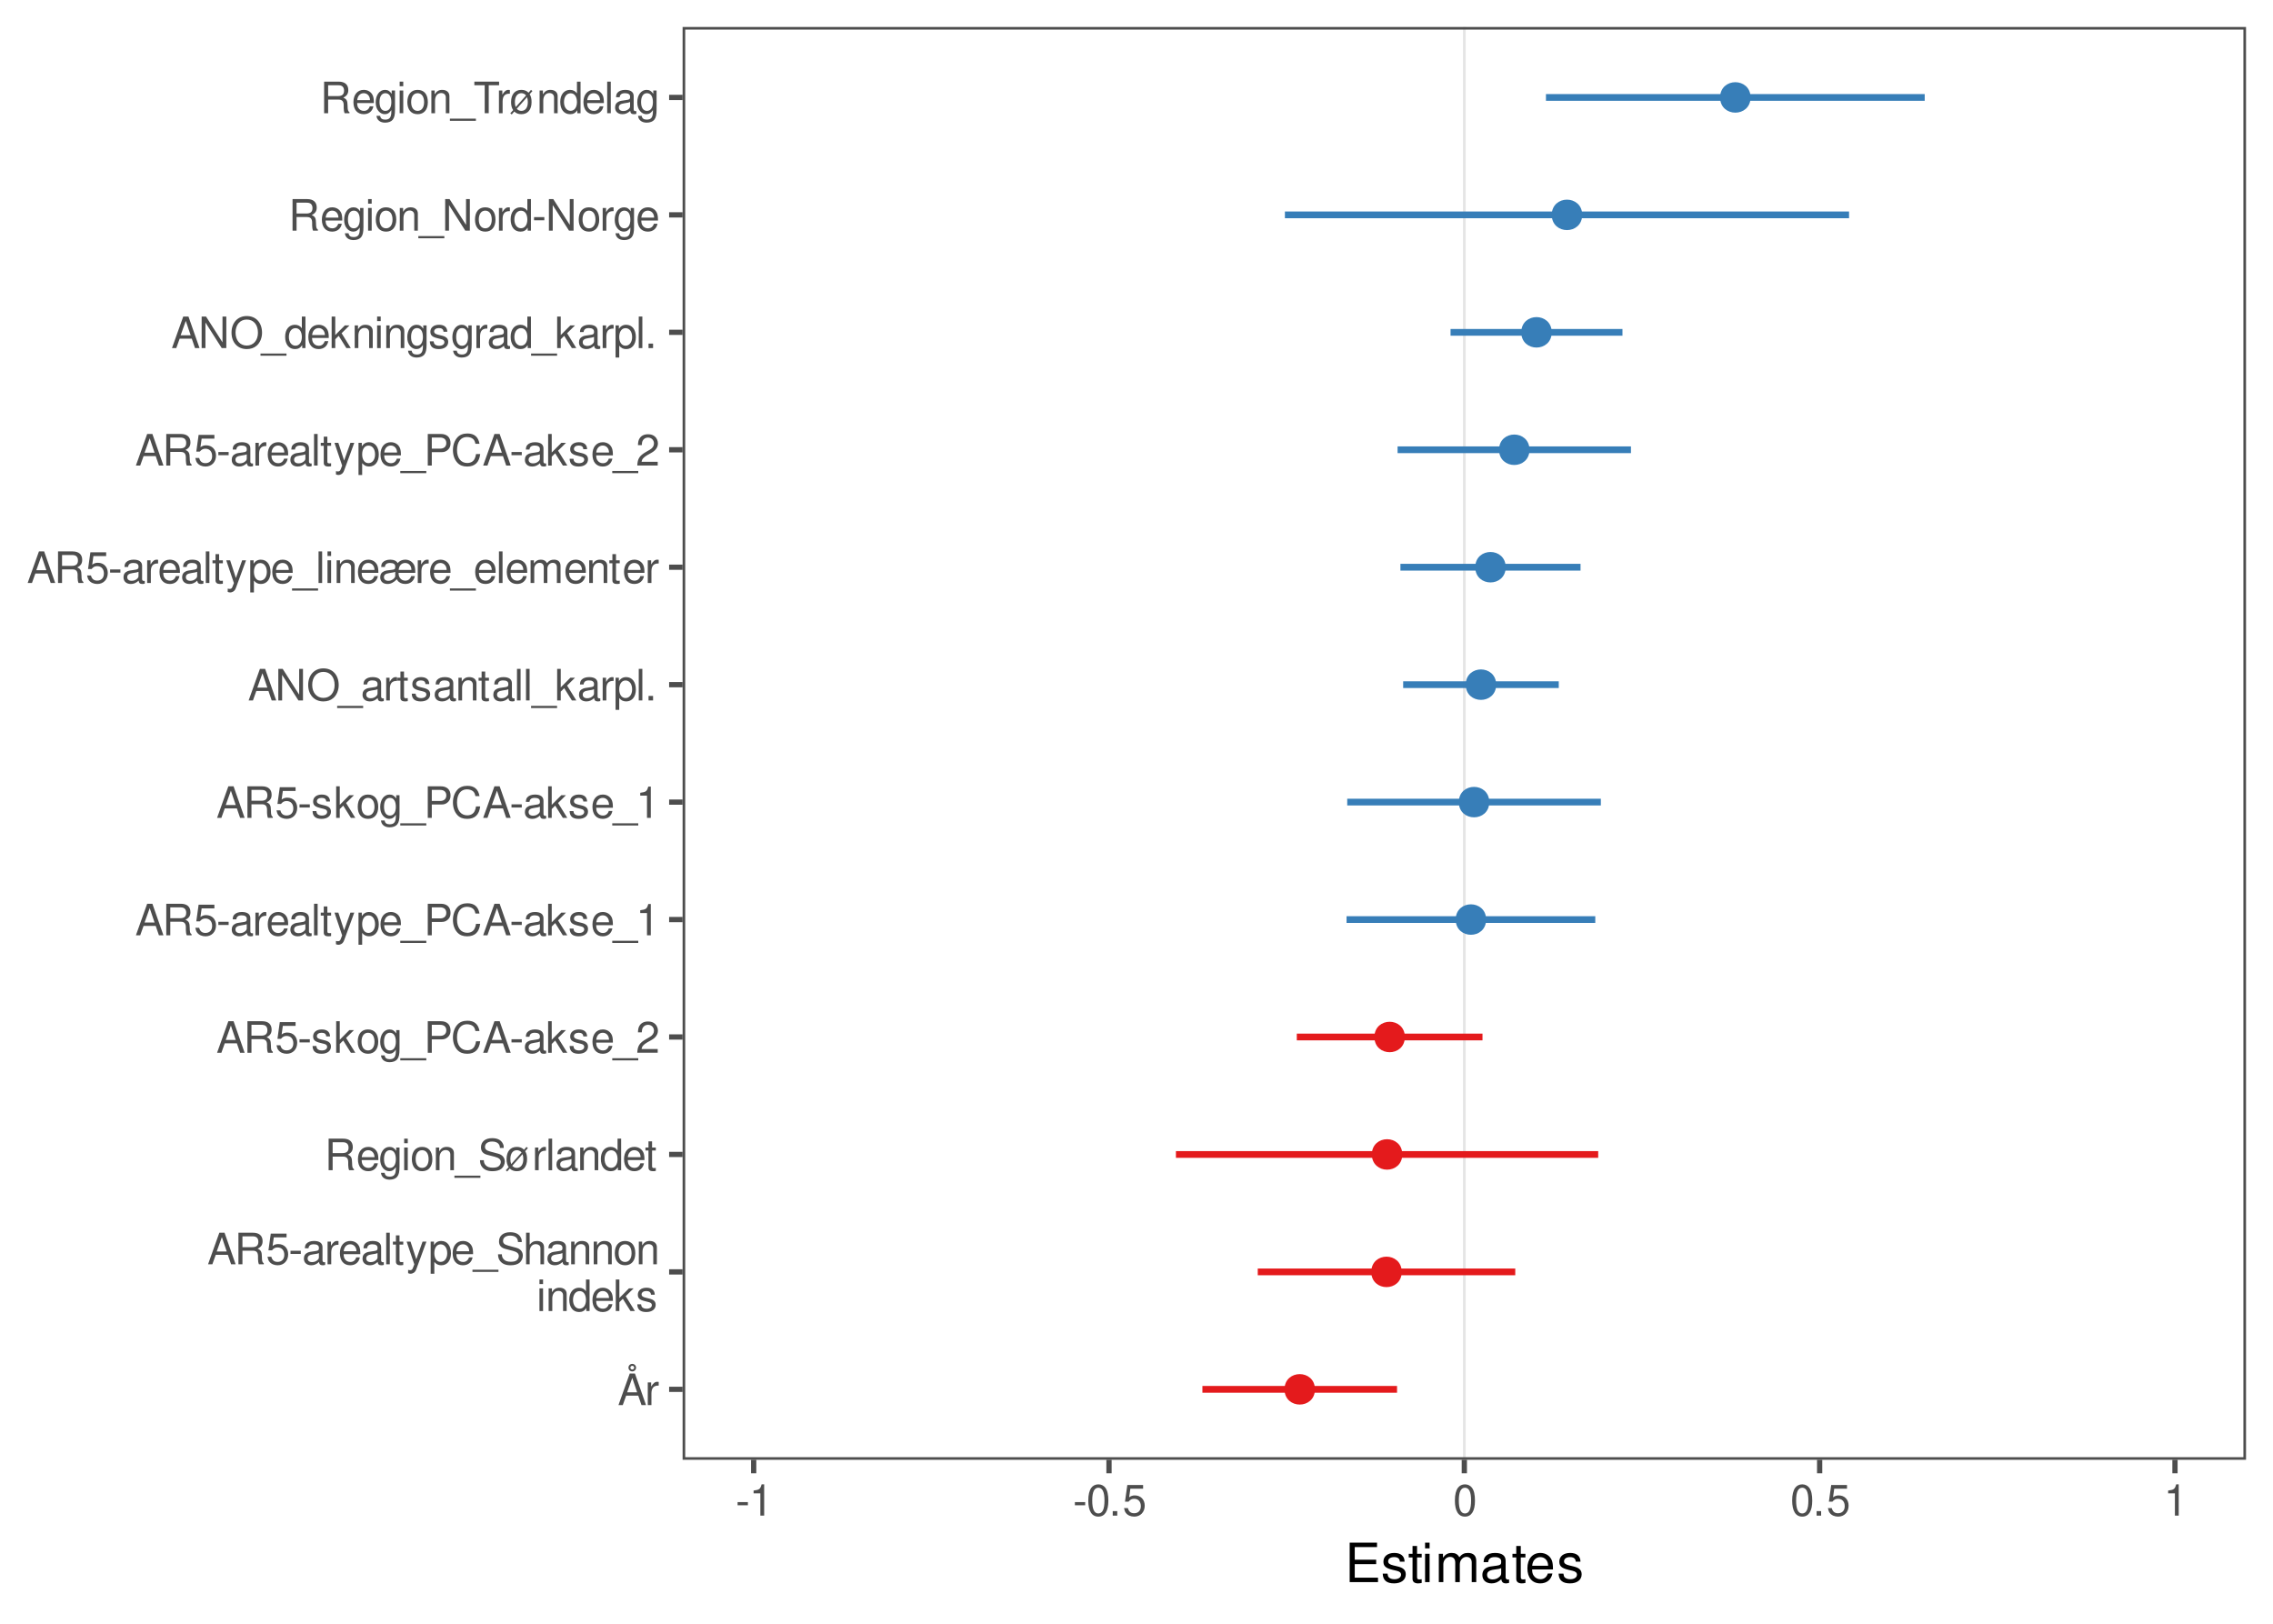 <?xml version="1.0" encoding="UTF-8"?>
<svg xmlns="http://www.w3.org/2000/svg" xmlns:xlink="http://www.w3.org/1999/xlink" width="504pt" height="360pt" viewBox="0 0 504 360" version="1.1">
<defs>
<g>
<symbol overflow="visible" id="glyph0-0">
<path style="stroke:none;" d=""/>
</symbol>
<symbol overflow="visible" id="glyph0-1">
<path style="stroke:none;" d="M 4.547 -2.094 L 5.266 0 L 6.266 0 L 3.812 -7 L 2.656 -7 L 0.156 0 L 1.109 0 L 1.859 -2.094 Z M 4.297 -2.844 L 2.078 -2.844 L 3.219 -6.031 Z M 3.219 -9.141 C 2.75 -9.141 2.375 -8.766 2.375 -8.312 C 2.375 -7.844 2.75 -7.469 3.219 -7.469 C 3.672 -7.469 4.062 -7.844 4.062 -8.297 C 4.062 -8.766 3.688 -9.141 3.219 -9.141 Z M 3.219 -8.719 C 3.453 -8.719 3.641 -8.531 3.641 -8.297 C 3.641 -8.078 3.438 -7.891 3.219 -7.891 C 2.984 -7.891 2.797 -8.078 2.797 -8.297 C 2.797 -8.531 2.984 -8.719 3.219 -8.719 Z M 3.219 -8.719 "/>
</symbol>
<symbol overflow="visible" id="glyph0-2">
<path style="stroke:none;" d="M 0.656 -5.031 L 0.656 0 L 1.469 0 L 1.469 -2.609 C 1.484 -3.812 1.969 -4.359 3.078 -4.328 L 3.078 -5.141 C 2.938 -5.156 2.875 -5.172 2.766 -5.172 C 2.25 -5.172 1.859 -4.859 1.406 -4.109 L 1.406 -5.031 Z M 0.656 -5.031 "/>
</symbol>
<symbol overflow="visible" id="glyph0-3">
<path style="stroke:none;" d="M 4.547 -2.094 L 5.266 0 L 6.266 0 L 3.812 -7 L 2.656 -7 L 0.156 0 L 1.109 0 L 1.859 -2.094 Z M 4.297 -2.844 L 2.078 -2.844 L 3.219 -6.031 Z M 4.297 -2.844 "/>
</symbol>
<symbol overflow="visible" id="glyph0-4">
<path style="stroke:none;" d="M 1.781 -3.016 L 4.094 -3.016 C 4.891 -3.016 5.234 -2.625 5.234 -1.766 L 5.234 -1.141 C 5.234 -0.703 5.312 -0.281 5.438 0 L 6.516 0 L 6.516 -0.219 C 6.172 -0.453 6.109 -0.703 6.094 -1.625 C 6.078 -2.781 5.906 -3.125 5.141 -3.453 C 5.922 -3.844 6.25 -4.312 6.25 -5.125 C 6.25 -6.328 5.5 -7 4.109 -7 L 0.891 -7 L 0.891 0 L 1.781 0 Z M 1.781 -3.797 L 1.781 -6.203 L 3.938 -6.203 C 4.438 -6.203 4.734 -6.125 4.953 -5.938 C 5.188 -5.734 5.312 -5.422 5.312 -5.016 C 5.312 -4.172 4.891 -3.797 3.938 -3.797 Z M 1.781 -3.797 "/>
</symbol>
<symbol overflow="visible" id="glyph0-5">
<path style="stroke:none;" d="M 4.562 -6.797 L 1.062 -6.797 L 0.547 -3.094 L 1.328 -3.094 C 1.719 -3.562 2.047 -3.734 2.578 -3.734 C 3.484 -3.734 4.062 -3.109 4.062 -2.094 C 4.062 -1.125 3.484 -0.531 2.578 -0.531 C 1.828 -0.531 1.375 -0.906 1.188 -1.672 L 0.328 -1.672 C 0.453 -1.109 0.547 -0.844 0.75 -0.594 C 1.125 -0.078 1.828 0.219 2.594 0.219 C 3.969 0.219 4.922 -0.781 4.922 -2.219 C 4.922 -3.562 4.031 -4.484 2.719 -4.484 C 2.25 -4.484 1.859 -4.359 1.469 -4.062 L 1.734 -5.969 L 4.562 -5.969 Z M 4.562 -6.797 "/>
</symbol>
<symbol overflow="visible" id="glyph0-6">
<path style="stroke:none;" d="M 2.719 -3 L 0.438 -3 L 0.438 -2.297 L 2.719 -2.297 Z M 2.719 -3 "/>
</symbol>
<symbol overflow="visible" id="glyph0-7">
<path style="stroke:none;" d="M 5.125 -0.469 C 5.047 -0.453 5.016 -0.453 4.953 -0.453 C 4.688 -0.453 4.531 -0.594 4.531 -0.844 L 4.531 -3.797 C 4.531 -4.688 3.875 -5.172 2.641 -5.172 C 1.906 -5.172 1.312 -4.953 0.969 -4.578 C 0.734 -4.328 0.641 -4.031 0.625 -3.547 L 1.422 -3.547 C 1.5 -4.156 1.859 -4.438 2.609 -4.438 C 3.344 -4.438 3.734 -4.156 3.734 -3.688 L 3.734 -3.469 C 3.719 -3.125 3.547 -3 2.891 -2.922 C 1.766 -2.766 1.594 -2.734 1.281 -2.609 C 0.703 -2.359 0.406 -1.922 0.406 -1.266 C 0.406 -0.359 1.031 0.219 2.047 0.219 C 2.688 0.219 3.188 0 3.766 -0.516 C 3.812 0 4.062 0.219 4.578 0.219 C 4.766 0.219 4.859 0.203 5.125 0.141 Z M 3.734 -1.578 C 3.734 -1.312 3.656 -1.156 3.422 -0.938 C 3.094 -0.641 2.703 -0.484 2.219 -0.484 C 1.609 -0.484 1.234 -0.781 1.234 -1.281 C 1.234 -1.812 1.578 -2.078 2.453 -2.203 C 3.297 -2.328 3.469 -2.359 3.734 -2.484 Z M 3.734 -1.578 "/>
</symbol>
<symbol overflow="visible" id="glyph0-8">
<path style="stroke:none;" d="M 4.922 -2.25 C 4.922 -3.016 4.859 -3.469 4.719 -3.844 C 4.391 -4.672 3.625 -5.172 2.688 -5.172 C 1.281 -5.172 0.391 -4.109 0.391 -2.453 C 0.391 -0.781 1.25 0.219 2.672 0.219 C 3.812 0.219 4.609 -0.438 4.812 -1.531 L 4.016 -1.531 C 3.797 -0.859 3.344 -0.516 2.703 -0.516 C 2.188 -0.516 1.75 -0.75 1.484 -1.172 C 1.297 -1.453 1.234 -1.75 1.219 -2.25 Z M 1.234 -2.891 C 1.312 -3.828 1.875 -4.438 2.672 -4.438 C 3.484 -4.438 4.062 -3.797 4.062 -2.891 Z M 1.234 -2.891 "/>
</symbol>
<symbol overflow="visible" id="glyph0-9">
<path style="stroke:none;" d="M 1.453 -7 L 0.656 -7 L 0.656 0 L 1.453 0 Z M 1.453 -7 "/>
</symbol>
<symbol overflow="visible" id="glyph0-10">
<path style="stroke:none;" d="M 2.438 -5.031 L 1.609 -5.031 L 1.609 -6.406 L 0.812 -6.406 L 0.812 -5.031 L 0.141 -5.031 L 0.141 -4.375 L 0.812 -4.375 L 0.812 -0.578 C 0.812 -0.062 1.156 0.219 1.781 0.219 C 2 0.219 2.172 0.203 2.438 0.156 L 2.438 -0.516 C 2.328 -0.484 2.219 -0.484 2.047 -0.484 C 1.703 -0.484 1.609 -0.578 1.609 -0.938 L 1.609 -4.375 L 2.438 -4.375 Z M 2.438 -5.031 "/>
</symbol>
<symbol overflow="visible" id="glyph0-11">
<path style="stroke:none;" d="M 3.719 -5.031 L 2.328 -1.109 L 1.047 -5.031 L 0.188 -5.031 L 1.891 0.016 L 1.578 0.812 C 1.453 1.172 1.281 1.312 0.938 1.312 C 0.812 1.312 0.688 1.281 0.516 1.25 L 0.516 1.969 C 0.688 2.047 0.844 2.094 1.062 2.094 C 1.312 2.094 1.594 2 1.797 1.859 C 2.047 1.672 2.203 1.453 2.344 1.062 L 4.578 -5.031 Z M 3.719 -5.031 "/>
</symbol>
<symbol overflow="visible" id="glyph0-12">
<path style="stroke:none;" d="M 0.516 2.094 L 1.328 2.094 L 1.328 -0.531 C 1.75 -0.016 2.219 0.219 2.875 0.219 C 4.172 0.219 5.016 -0.828 5.016 -2.422 C 5.016 -4.109 4.188 -5.172 2.859 -5.172 C 2.172 -5.172 1.625 -4.859 1.25 -4.266 L 1.25 -5.031 L 0.516 -5.031 Z M 2.719 -4.422 C 3.609 -4.422 4.188 -3.641 4.188 -2.453 C 4.188 -1.312 3.594 -0.531 2.719 -0.531 C 1.875 -0.531 1.328 -1.297 1.328 -2.469 C 1.328 -3.656 1.875 -4.422 2.719 -4.422 Z M 2.719 -4.422 "/>
</symbol>
<symbol overflow="visible" id="glyph0-13">
<path style="stroke:none;" d="M 5.547 1.203 L -0.219 1.203 L -0.219 1.688 L 5.547 1.688 Z M 5.547 1.203 "/>
</symbol>
<symbol overflow="visible" id="glyph0-14">
<path style="stroke:none;" d="M 5.719 -4.938 C 5.719 -5.422 5.688 -5.562 5.531 -5.875 C 5.156 -6.688 4.344 -7.109 3.156 -7.109 C 1.625 -7.109 0.672 -6.328 0.672 -5.062 C 0.672 -4.203 1.125 -3.672 2.047 -3.422 L 3.781 -2.969 C 4.672 -2.734 5.062 -2.375 5.062 -1.828 C 5.062 -1.453 4.859 -1.078 4.562 -0.859 C 4.281 -0.656 3.844 -0.562 3.281 -0.562 C 2.516 -0.562 2 -0.75 1.672 -1.156 C 1.406 -1.453 1.297 -1.797 1.312 -2.219 L 0.453 -2.219 C 0.469 -1.578 0.594 -1.156 0.875 -0.781 C 1.359 -0.109 2.156 0.219 3.219 0.219 C 4.062 0.219 4.734 0.031 5.188 -0.312 C 5.656 -0.688 5.953 -1.312 5.953 -1.922 C 5.953 -2.781 5.422 -3.422 4.469 -3.672 L 2.719 -4.141 C 1.875 -4.375 1.562 -4.641 1.562 -5.188 C 1.562 -5.891 2.188 -6.359 3.125 -6.359 C 4.234 -6.359 4.859 -5.859 4.875 -4.938 Z M 5.719 -4.938 "/>
</symbol>
<symbol overflow="visible" id="glyph0-15">
<path style="stroke:none;" d="M 0.672 -7 L 0.672 0 L 1.469 0 L 1.469 -2.766 C 1.469 -3.797 2 -4.469 2.828 -4.469 C 3.094 -4.469 3.344 -4.391 3.547 -4.25 C 3.766 -4.078 3.859 -3.844 3.859 -3.484 L 3.859 0 L 4.656 0 L 4.656 -3.797 C 4.656 -4.641 4.062 -5.172 3.078 -5.172 C 2.375 -5.172 1.938 -4.953 1.469 -4.344 L 1.469 -7 Z M 0.672 -7 "/>
</symbol>
<symbol overflow="visible" id="glyph0-16">
<path style="stroke:none;" d="M 0.672 -5.031 L 0.672 0 L 1.484 0 L 1.484 -2.766 C 1.484 -3.797 2.016 -4.469 2.844 -4.469 C 3.469 -4.469 3.875 -4.094 3.875 -3.484 L 3.875 0 L 4.672 0 L 4.672 -3.797 C 4.672 -4.641 4.047 -5.172 3.078 -5.172 C 2.328 -5.172 1.859 -4.891 1.406 -4.188 L 1.406 -5.031 Z M 0.672 -5.031 "/>
</symbol>
<symbol overflow="visible" id="glyph0-17">
<path style="stroke:none;" d="M 2.609 -5.172 C 1.188 -5.172 0.344 -4.156 0.344 -2.469 C 0.344 -0.781 1.188 0.219 2.625 0.219 C 4.031 0.219 4.891 -0.781 4.891 -2.438 C 4.891 -4.188 4.062 -5.172 2.609 -5.172 Z M 2.625 -4.438 C 3.516 -4.438 4.062 -3.688 4.062 -2.453 C 4.062 -1.25 3.5 -0.516 2.625 -0.516 C 1.734 -0.516 1.188 -1.25 1.188 -2.469 C 1.188 -3.688 1.734 -4.438 2.625 -4.438 Z M 2.625 -4.438 "/>
</symbol>
<symbol overflow="visible" id="glyph0-18">
<path style="stroke:none;" d="M 1.438 -5.031 L 0.641 -5.031 L 0.641 0 L 1.438 0 Z M 1.438 -7 L 0.641 -7 L 0.641 -5.984 L 1.438 -5.984 Z M 1.438 -7 "/>
</symbol>
<symbol overflow="visible" id="glyph0-19">
<path style="stroke:none;" d="M 4.75 -7 L 3.953 -7 L 3.953 -4.391 C 3.609 -4.906 3.078 -5.172 2.406 -5.172 C 1.109 -5.172 0.25 -4.125 0.25 -2.516 C 0.25 -0.828 1.078 0.219 2.438 0.219 C 3.125 0.219 3.609 -0.031 4.031 -0.656 L 4.031 0 L 4.75 0 Z M 2.547 -4.422 C 3.406 -4.422 3.953 -3.672 3.953 -2.453 C 3.953 -1.297 3.391 -0.531 2.547 -0.531 C 1.672 -0.531 1.078 -1.312 1.078 -2.469 C 1.078 -3.641 1.672 -4.422 2.547 -4.422 Z M 2.547 -4.422 "/>
</symbol>
<symbol overflow="visible" id="glyph0-20">
<path style="stroke:none;" d="M 1.359 -7 L 0.562 -7 L 0.562 0 L 1.359 0 L 1.359 -1.953 L 2.125 -2.719 L 3.828 0 L 4.812 0 L 2.766 -3.297 L 4.516 -5.031 L 3.484 -5.031 L 1.359 -2.891 Z M 1.359 -7 "/>
</symbol>
<symbol overflow="visible" id="glyph0-21">
<path style="stroke:none;" d="M 4.203 -3.625 C 4.188 -4.609 3.547 -5.172 2.375 -5.172 C 1.203 -5.172 0.453 -4.562 0.453 -3.641 C 0.453 -2.844 0.859 -2.469 2.047 -2.188 L 2.797 -2 C 3.344 -1.875 3.562 -1.672 3.562 -1.312 C 3.562 -0.828 3.094 -0.516 2.391 -0.516 C 1.969 -0.516 1.609 -0.641 1.406 -0.859 C 1.281 -1 1.219 -1.141 1.172 -1.5 L 0.328 -1.5 C 0.359 -0.328 1.016 0.219 2.328 0.219 C 3.594 0.219 4.406 -0.406 4.406 -1.375 C 4.406 -2.125 3.984 -2.531 2.984 -2.766 L 2.219 -2.953 C 1.562 -3.109 1.281 -3.312 1.281 -3.672 C 1.281 -4.141 1.703 -4.438 2.344 -4.438 C 3 -4.438 3.344 -4.156 3.359 -3.625 Z M 4.203 -3.625 "/>
</symbol>
<symbol overflow="visible" id="glyph0-22">
<path style="stroke:none;" d="M 3.875 -5.031 L 3.875 -4.297 C 3.469 -4.906 3.031 -5.172 2.391 -5.172 C 1.188 -5.172 0.328 -4.031 0.328 -2.422 C 0.328 -1.578 0.531 -0.969 0.969 -0.453 C 1.344 -0.016 1.828 0.219 2.344 0.219 C 2.938 0.219 3.375 -0.047 3.797 -0.688 L 3.797 -0.422 C 3.797 0.922 3.422 1.422 2.422 1.422 C 1.75 1.422 1.391 1.156 1.312 0.578 L 0.5 0.578 C 0.578 1.5 1.312 2.094 2.406 2.094 C 3.141 2.094 3.766 1.859 4.094 1.453 C 4.469 0.984 4.609 0.359 4.609 -0.828 L 4.609 -5.031 Z M 2.469 -4.438 C 3.312 -4.438 3.797 -3.719 3.797 -2.453 C 3.797 -1.234 3.312 -0.516 2.469 -0.516 C 1.656 -0.516 1.172 -1.234 1.172 -2.469 C 1.172 -3.703 1.656 -4.438 2.469 -4.438 Z M 2.469 -4.438 "/>
</symbol>
<symbol overflow="visible" id="glyph0-23">
<path style="stroke:none;" d="M 5.078 -4.906 L 4.766 -5.172 L 4.219 -4.547 C 3.781 -4.984 3.281 -5.172 2.625 -5.172 C 1.188 -5.172 0.344 -4.172 0.344 -2.469 C 0.344 -1.734 0.484 -1.156 0.812 -0.688 L 0.172 0.016 L 0.484 0.281 L 1.062 -0.375 C 1.453 0.016 1.969 0.219 2.625 0.219 C 4.047 0.219 4.891 -0.781 4.891 -2.469 C 4.891 -3.203 4.766 -3.734 4.469 -4.219 Z M 3.891 -3.562 C 4 -3.25 4.062 -2.891 4.062 -2.469 C 4.062 -1.25 3.516 -0.516 2.625 -0.516 C 2.219 -0.516 1.875 -0.672 1.609 -0.984 Z M 1.375 -1.359 C 1.25 -1.672 1.188 -2.031 1.188 -2.469 C 1.188 -3.688 1.734 -4.438 2.625 -4.438 C 3.047 -4.438 3.422 -4.25 3.672 -3.938 Z M 1.375 -1.359 "/>
</symbol>
<symbol overflow="visible" id="glyph0-24">
<path style="stroke:none;" d="M 1.766 -2.969 L 3.969 -2.969 C 4.516 -2.969 4.938 -3.125 5.312 -3.469 C 5.734 -3.844 5.922 -4.297 5.922 -4.938 C 5.922 -6.25 5.141 -7 3.766 -7 L 0.875 -7 L 0.875 0 L 1.766 0 Z M 1.766 -3.75 L 1.766 -6.203 L 3.625 -6.203 C 4.484 -6.203 4.984 -5.75 4.984 -4.984 C 4.984 -4.219 4.484 -3.75 3.625 -3.75 Z M 1.766 -3.75 "/>
</symbol>
<symbol overflow="visible" id="glyph0-25">
<path style="stroke:none;" d="M 6.344 -4.828 C 6.078 -6.359 5.188 -7.109 3.656 -7.109 C 2.719 -7.109 1.953 -6.812 1.438 -6.234 C 0.812 -5.547 0.453 -4.547 0.453 -3.422 C 0.453 -2.266 0.812 -1.281 1.469 -0.594 C 2.016 -0.031 2.703 0.219 3.609 0.219 C 5.328 0.219 6.281 -0.703 6.5 -2.547 L 5.578 -2.547 C 5.5 -2.078 5.406 -1.75 5.25 -1.469 C 4.969 -0.891 4.375 -0.562 3.625 -0.562 C 2.234 -0.562 1.359 -1.672 1.359 -3.422 C 1.359 -5.219 2.188 -6.328 3.547 -6.328 C 4.109 -6.328 4.641 -6.156 4.938 -5.875 C 5.188 -5.641 5.328 -5.359 5.438 -4.828 Z M 6.344 -4.828 "/>
</symbol>
<symbol overflow="visible" id="glyph0-26">
<path style="stroke:none;" d="M 4.859 -0.828 L 1.281 -0.828 C 1.359 -1.406 1.672 -1.781 2.5 -2.281 L 3.469 -2.828 C 4.406 -3.344 4.906 -4.062 4.906 -4.906 C 4.906 -5.484 4.672 -6.031 4.266 -6.406 C 3.859 -6.766 3.375 -6.938 2.719 -6.938 C 1.859 -6.938 1.219 -6.625 0.844 -6.031 C 0.609 -5.672 0.5 -5.234 0.484 -4.531 L 1.328 -4.531 C 1.359 -5.016 1.406 -5.281 1.531 -5.516 C 1.75 -5.938 2.188 -6.203 2.703 -6.203 C 3.469 -6.203 4.031 -5.641 4.031 -4.891 C 4.031 -4.344 3.719 -3.859 3.125 -3.516 L 2.234 -3 C 0.812 -2.172 0.406 -1.531 0.328 -0.016 L 4.859 -0.016 Z M 4.859 -0.828 "/>
</symbol>
<symbol overflow="visible" id="glyph0-27">
<path style="stroke:none;" d="M 2.484 -4.938 L 2.484 0 L 3.328 0 L 3.328 -6.938 L 2.766 -6.938 C 2.469 -5.875 2.281 -5.734 0.984 -5.562 L 0.984 -4.938 Z M 2.484 -4.938 "/>
</symbol>
<symbol overflow="visible" id="glyph0-28">
<path style="stroke:none;" d="M 6.203 -7 L 5.359 -7 L 5.359 -1.281 L 1.703 -7 L 0.734 -7 L 0.734 0 L 1.578 0 L 1.578 -5.672 L 5.188 0 L 6.203 0 Z M 6.203 -7 "/>
</symbol>
<symbol overflow="visible" id="glyph0-29">
<path style="stroke:none;" d="M 3.734 -7.109 C 1.734 -7.109 0.359 -5.625 0.359 -3.438 C 0.359 -1.25 1.719 0.219 3.734 0.219 C 4.594 0.219 5.344 -0.031 5.906 -0.516 C 6.672 -1.156 7.125 -2.25 7.125 -3.391 C 7.125 -5.641 5.781 -7.109 3.734 -7.109 Z M 3.734 -6.328 C 5.25 -6.328 6.219 -5.188 6.219 -3.406 C 6.219 -1.719 5.219 -0.562 3.734 -0.562 C 2.25 -0.562 1.25 -1.719 1.25 -3.438 C 1.25 -5.172 2.25 -6.328 3.734 -6.328 Z M 3.734 -6.328 "/>
</symbol>
<symbol overflow="visible" id="glyph0-30">
<path style="stroke:none;" d="M 1.828 -1 L 0.828 -1 L 0.828 0 L 1.828 0 Z M 1.828 -1 "/>
</symbol>
<symbol overflow="visible" id="glyph0-31">
<path style="stroke:none;" d="M 7.203 -1.531 C 6.969 -0.859 6.531 -0.516 5.875 -0.516 C 5.375 -0.516 4.938 -0.75 4.672 -1.172 C 4.484 -1.453 4.406 -1.75 4.406 -2.25 L 8.109 -2.25 C 8.109 -3.016 8.047 -3.469 7.906 -3.844 C 7.578 -4.656 6.812 -5.172 5.875 -5.172 C 5.188 -5.172 4.562 -4.891 4.219 -4.391 C 3.922 -4.906 3.359 -5.172 2.547 -5.172 C 1.828 -5.172 1.234 -4.953 0.891 -4.578 C 0.656 -4.328 0.562 -4.031 0.547 -3.547 L 1.359 -3.547 C 1.422 -4.156 1.781 -4.438 2.516 -4.438 C 3.266 -4.438 3.656 -4.172 3.656 -3.688 L 3.656 -3.469 C 3.641 -3.078 3.484 -2.969 2.828 -2.906 C 2.016 -2.844 1.531 -2.75 1.203 -2.609 C 0.625 -2.359 0.328 -1.922 0.328 -1.266 C 0.328 -0.359 0.953 0.219 1.938 0.219 C 2.688 0.219 3.297 -0.094 4.016 -0.828 C 4.078 -0.719 4.109 -0.656 4.156 -0.578 C 4.5 -0.078 5.125 0.219 5.875 0.219 C 7 0.219 7.797 -0.438 8.016 -1.531 Z M 3.656 -1.5 C 3.656 -1.328 3.469 -1.062 3.188 -0.844 C 2.875 -0.609 2.516 -0.484 2.125 -0.484 C 1.531 -0.484 1.156 -0.781 1.156 -1.281 C 1.156 -1.812 1.5 -2.078 2.375 -2.203 C 3.219 -2.328 3.391 -2.359 3.656 -2.469 Z M 4.422 -2.891 C 4.484 -3.828 5.062 -4.438 5.859 -4.438 C 6.672 -4.438 7.25 -3.812 7.25 -2.891 Z M 4.422 -2.891 "/>
</symbol>
<symbol overflow="visible" id="glyph0-32">
<path style="stroke:none;" d="M 0.672 -5.031 L 0.672 0 L 1.484 0 L 1.484 -3.156 C 1.484 -3.891 2 -4.469 2.656 -4.469 C 3.25 -4.469 3.594 -4.109 3.594 -3.469 L 3.594 0 L 4.391 0 L 4.391 -3.156 C 4.391 -3.891 4.922 -4.469 5.578 -4.469 C 6.156 -4.469 6.5 -4.094 6.5 -3.469 L 6.5 0 L 7.312 0 L 7.312 -3.766 C 7.312 -4.672 6.797 -5.172 5.859 -5.172 C 5.188 -5.172 4.781 -4.969 4.312 -4.406 C 4.016 -4.938 3.609 -5.172 2.953 -5.172 C 2.281 -5.172 1.828 -4.922 1.406 -4.312 L 1.406 -5.031 Z M 0.672 -5.031 "/>
</symbol>
<symbol overflow="visible" id="glyph0-33">
<path style="stroke:none;" d="M 3.391 -6.203 L 5.688 -6.203 L 5.688 -7 L 0.203 -7 L 0.203 -6.203 L 2.5 -6.203 L 2.5 0 L 3.391 0 Z M 3.391 -6.203 "/>
</symbol>
<symbol overflow="visible" id="glyph0-34">
<path style="stroke:none;" d="M 2.641 -6.938 C 2 -6.938 1.422 -6.656 1.078 -6.172 C 0.641 -5.562 0.406 -4.641 0.406 -3.359 C 0.406 -1.016 1.188 0.219 2.641 0.219 C 4.078 0.219 4.859 -1.016 4.859 -3.297 C 4.859 -4.641 4.656 -5.547 4.203 -6.172 C 3.844 -6.656 3.281 -6.938 2.641 -6.938 Z M 2.641 -6.188 C 3.547 -6.188 4 -5.25 4 -3.375 C 4 -1.406 3.562 -0.484 2.625 -0.484 C 1.734 -0.484 1.281 -1.438 1.281 -3.344 C 1.281 -5.25 1.734 -6.188 2.641 -6.188 Z M 2.641 -6.188 "/>
</symbol>
<symbol overflow="visible" id="glyph1-0">
<path style="stroke:none;" d=""/>
</symbol>
<symbol overflow="visible" id="glyph1-1">
<path style="stroke:none;" d="M 2.203 -3.984 L 6.953 -3.984 L 6.953 -4.969 L 2.203 -4.969 L 2.203 -7.766 L 7.141 -7.766 L 7.141 -8.75 L 1.078 -8.75 L 1.078 0 L 7.359 0 L 7.359 -0.984 L 2.203 -0.984 Z M 2.203 -3.984 "/>
</symbol>
<symbol overflow="visible" id="glyph1-2">
<path style="stroke:none;" d="M 5.25 -4.531 C 5.25 -5.766 4.422 -6.469 2.969 -6.469 C 1.516 -6.469 0.562 -5.719 0.562 -4.547 C 0.562 -3.562 1.062 -3.094 2.562 -2.734 L 3.484 -2.516 C 4.188 -2.344 4.469 -2.094 4.469 -1.641 C 4.469 -1.047 3.875 -0.641 3 -0.641 C 2.453 -0.641 2 -0.797 1.75 -1.062 C 1.594 -1.25 1.531 -1.422 1.469 -1.875 L 0.406 -1.875 C 0.453 -0.422 1.266 0.281 2.922 0.281 C 4.5 0.281 5.516 -0.5 5.516 -1.719 C 5.516 -2.656 4.984 -3.172 3.734 -3.469 L 2.766 -3.703 C 1.953 -3.891 1.609 -4.156 1.609 -4.594 C 1.609 -5.188 2.125 -5.547 2.938 -5.547 C 3.75 -5.547 4.172 -5.203 4.203 -4.531 Z M 5.25 -4.531 "/>
</symbol>
<symbol overflow="visible" id="glyph1-3">
<path style="stroke:none;" d="M 3.047 -6.281 L 2.016 -6.281 L 2.016 -8.016 L 1.016 -8.016 L 1.016 -6.281 L 0.172 -6.281 L 0.172 -5.469 L 1.016 -5.469 L 1.016 -0.719 C 1.016 -0.078 1.453 0.281 2.234 0.281 C 2.5 0.281 2.719 0.25 3.047 0.188 L 3.047 -0.641 C 2.906 -0.609 2.766 -0.594 2.562 -0.594 C 2.141 -0.594 2.016 -0.719 2.016 -1.156 L 2.016 -5.469 L 3.047 -5.469 Z M 3.047 -6.281 "/>
</symbol>
<symbol overflow="visible" id="glyph1-4">
<path style="stroke:none;" d="M 1.797 -6.281 L 0.797 -6.281 L 0.797 0 L 1.797 0 Z M 1.797 -8.75 L 0.797 -8.75 L 0.797 -7.484 L 1.797 -7.484 Z M 1.797 -8.75 "/>
</symbol>
<symbol overflow="visible" id="glyph1-5">
<path style="stroke:none;" d="M 0.844 -6.281 L 0.844 0 L 1.844 0 L 1.844 -3.953 C 1.844 -4.859 2.516 -5.594 3.328 -5.594 C 4.062 -5.594 4.484 -5.141 4.484 -4.328 L 4.484 0 L 5.5 0 L 5.5 -3.953 C 5.5 -4.859 6.156 -5.594 6.969 -5.594 C 7.703 -5.594 8.141 -5.125 8.141 -4.328 L 8.141 0 L 9.141 0 L 9.141 -4.719 C 9.141 -5.844 8.5 -6.469 7.312 -6.469 C 6.484 -6.469 5.969 -6.219 5.391 -5.516 C 5.016 -6.188 4.516 -6.469 3.703 -6.469 C 2.859 -6.469 2.297 -6.156 1.766 -5.406 L 1.766 -6.281 Z M 0.844 -6.281 "/>
</symbol>
<symbol overflow="visible" id="glyph1-6">
<path style="stroke:none;" d="M 6.422 -0.594 C 6.312 -0.562 6.266 -0.562 6.203 -0.562 C 5.859 -0.562 5.656 -0.75 5.656 -1.062 L 5.656 -4.75 C 5.656 -5.875 4.844 -6.469 3.297 -6.469 C 2.375 -6.469 1.641 -6.203 1.219 -5.734 C 0.922 -5.406 0.797 -5.047 0.781 -4.422 L 1.781 -4.422 C 1.875 -5.203 2.328 -5.547 3.266 -5.547 C 4.172 -5.547 4.672 -5.203 4.672 -4.609 L 4.672 -4.344 C 4.656 -3.906 4.438 -3.75 3.625 -3.641 C 2.203 -3.469 1.984 -3.422 1.609 -3.266 C 0.875 -2.953 0.5 -2.406 0.5 -1.578 C 0.5 -0.438 1.297 0.281 2.562 0.281 C 3.359 0.281 4 0 4.703 -0.641 C 4.781 0 5.094 0.281 5.734 0.281 C 5.953 0.281 6.078 0.25 6.422 0.172 Z M 4.672 -1.984 C 4.672 -1.641 4.578 -1.438 4.266 -1.156 C 3.859 -0.797 3.375 -0.594 2.781 -0.594 C 2 -0.594 1.547 -0.969 1.547 -1.609 C 1.547 -2.266 1.984 -2.609 3.062 -2.766 C 4.125 -2.906 4.328 -2.953 4.672 -3.109 Z M 4.672 -1.984 "/>
</symbol>
<symbol overflow="visible" id="glyph1-7">
<path style="stroke:none;" d="M 6.156 -2.812 C 6.156 -3.766 6.078 -4.344 5.906 -4.812 C 5.5 -5.844 4.531 -6.469 3.359 -6.469 C 1.609 -6.469 0.484 -5.141 0.484 -3.062 C 0.484 -0.984 1.562 0.281 3.344 0.281 C 4.781 0.281 5.766 -0.547 6.031 -1.906 L 5.016 -1.906 C 4.734 -1.078 4.172 -0.641 3.375 -0.641 C 2.734 -0.641 2.203 -0.938 1.859 -1.469 C 1.625 -1.828 1.531 -2.188 1.531 -2.812 Z M 1.547 -3.625 C 1.625 -4.781 2.344 -5.547 3.344 -5.547 C 4.375 -5.547 5.078 -4.75 5.078 -3.625 Z M 1.547 -3.625 "/>
</symbol>
</g>
<clipPath id="clip1">
  <path d="M 151.355 5.977 L 498.02 5.977 L 498.02 323.652 L 151.355 323.652 Z M 151.355 5.977 "/>
</clipPath>
<clipPath id="clip2">
  <path d="M 324 5.977 L 325 5.977 L 325 323.652 L 324 323.652 Z M 324 5.977 "/>
</clipPath>
<clipPath id="clip3">
  <path d="M 151.355 5.977 L 498.02 5.977 L 498.02 323.652 L 151.355 323.652 Z M 151.355 5.977 "/>
</clipPath>
</defs>
<g id="surface950">
<rect x="0" y="0" width="504" height="360" style="fill:rgb(100%,100%,100%);fill-opacity:1;stroke:none;"/>
<rect x="0" y="0" width="504" height="360" style="fill:rgb(100%,100%,100%);fill-opacity:1;stroke:none;"/>
<path style="fill:none;stroke-width:1.164;stroke-linecap:round;stroke-linejoin:round;stroke:rgb(100%,100%,100%);stroke-opacity:1;stroke-miterlimit:10;" d="M 0 360 L 504 360 L 504 0 L 0 0 Z M 0 360 "/>
<g clip-path="url(#clip1)" clip-rule="nonzero">
<path style=" stroke:none;fill-rule:nonzero;fill:rgb(100%,100%,100%);fill-opacity:1;" d="M 151.355 323.652 L 498.02 323.652 L 498.02 5.977 L 151.355 5.977 Z M 151.355 323.652 "/>
</g>
<g clip-path="url(#clip2)" clip-rule="nonzero">
<path style="fill:none;stroke-width:0.6;stroke-linecap:butt;stroke-linejoin:round;stroke:rgb(89.804%,89.804%,89.804%);stroke-opacity:1;stroke-miterlimit:10;" d="M 324.691 323.652 L 324.691 5.977 "/>
</g>
<path style="fill-rule:nonzero;fill:rgb(21.569%,49.412%,72.157%);fill-opacity:1;stroke-width:0.709;stroke-linecap:round;stroke-linejoin:round;stroke:rgb(21.569%,49.412%,72.157%);stroke-opacity:1;stroke-miterlimit:10;" d="M 329.172 203.875 C 329.172 207.902 323.129 207.902 323.129 203.875 C 323.129 199.844 329.172 199.844 329.172 203.875 "/>
<path style="fill-rule:nonzero;fill:rgb(21.569%,49.412%,72.157%);fill-opacity:1;stroke-width:0.709;stroke-linecap:round;stroke-linejoin:round;stroke:rgb(21.569%,49.412%,72.157%);stroke-opacity:1;stroke-miterlimit:10;" d="M 338.785 99.719 C 338.785 103.746 332.742 103.746 332.742 99.719 C 332.742 95.688 338.785 95.688 338.785 99.719 "/>
<path style="fill-rule:nonzero;fill:rgb(89.412%,10.196%,10.98%);fill-opacity:1;stroke-width:0.709;stroke-linecap:round;stroke-linejoin:round;stroke:rgb(89.412%,10.196%,10.98%);stroke-opacity:1;stroke-miterlimit:10;" d="M 310.457 281.992 C 310.457 286.02 304.414 286.02 304.414 281.992 C 304.414 277.961 310.457 277.961 310.457 281.992 "/>
<path style="fill-rule:nonzero;fill:rgb(21.569%,49.412%,72.157%);fill-opacity:1;stroke-width:0.709;stroke-linecap:round;stroke-linejoin:round;stroke:rgb(21.569%,49.412%,72.157%);stroke-opacity:1;stroke-miterlimit:10;" d="M 333.512 125.758 C 333.512 129.785 327.469 129.785 327.469 125.758 C 327.469 121.727 333.512 121.727 333.512 125.758 "/>
<path style="fill-rule:nonzero;fill:rgb(21.569%,49.412%,72.157%);fill-opacity:1;stroke-width:0.709;stroke-linecap:round;stroke-linejoin:round;stroke:rgb(21.569%,49.412%,72.157%);stroke-opacity:1;stroke-miterlimit:10;" d="M 329.867 177.836 C 329.867 181.863 323.82 181.863 323.82 177.836 C 323.82 173.805 329.867 173.805 329.867 177.836 "/>
<path style="fill-rule:nonzero;fill:rgb(89.412%,10.196%,10.98%);fill-opacity:1;stroke-width:0.709;stroke-linecap:round;stroke-linejoin:round;stroke:rgb(89.412%,10.196%,10.98%);stroke-opacity:1;stroke-miterlimit:10;" d="M 311.152 229.914 C 311.152 233.941 305.109 233.941 305.109 229.914 C 305.109 225.883 311.152 225.883 311.152 229.914 "/>
<path style="fill-rule:nonzero;fill:rgb(21.569%,49.412%,72.157%);fill-opacity:1;stroke-width:0.709;stroke-linecap:round;stroke-linejoin:round;stroke:rgb(21.569%,49.412%,72.157%);stroke-opacity:1;stroke-miterlimit:10;" d="M 331.398 151.797 C 331.398 155.824 325.355 155.824 325.355 151.797 C 325.355 147.766 331.398 147.766 331.398 151.797 "/>
<path style="fill-rule:nonzero;fill:rgb(21.569%,49.412%,72.157%);fill-opacity:1;stroke-width:0.709;stroke-linecap:round;stroke-linejoin:round;stroke:rgb(21.569%,49.412%,72.157%);stroke-opacity:1;stroke-miterlimit:10;" d="M 343.715 73.68 C 343.715 77.707 337.672 77.707 337.672 73.68 C 337.672 69.648 343.715 69.648 343.715 73.68 "/>
<path style="fill-rule:nonzero;fill:rgb(89.412%,10.196%,10.98%);fill-opacity:1;stroke-width:0.709;stroke-linecap:round;stroke-linejoin:round;stroke:rgb(89.412%,10.196%,10.98%);stroke-opacity:1;stroke-miterlimit:10;" d="M 310.582 255.953 C 310.582 259.98 304.539 259.98 304.539 255.953 C 304.539 251.922 310.582 251.922 310.582 255.953 "/>
<path style="fill-rule:nonzero;fill:rgb(21.569%,49.412%,72.157%);fill-opacity:1;stroke-width:0.709;stroke-linecap:round;stroke-linejoin:round;stroke:rgb(21.569%,49.412%,72.157%);stroke-opacity:1;stroke-miterlimit:10;" d="M 387.805 21.602 C 387.805 25.629 381.758 25.629 381.758 21.602 C 381.758 17.57 387.805 17.57 387.805 21.602 "/>
<path style="fill-rule:nonzero;fill:rgb(21.569%,49.412%,72.157%);fill-opacity:1;stroke-width:0.709;stroke-linecap:round;stroke-linejoin:round;stroke:rgb(21.569%,49.412%,72.157%);stroke-opacity:1;stroke-miterlimit:10;" d="M 350.473 47.641 C 350.473 51.668 344.43 51.668 344.43 47.641 C 344.43 43.609 350.473 43.609 350.473 47.641 "/>
<path style="fill-rule:nonzero;fill:rgb(89.412%,10.196%,10.98%);fill-opacity:1;stroke-width:0.709;stroke-linecap:round;stroke-linejoin:round;stroke:rgb(89.412%,10.196%,10.98%);stroke-opacity:1;stroke-miterlimit:10;" d="M 291.215 308.031 C 291.215 312.059 285.172 312.059 285.172 308.031 C 285.172 304 291.215 304 291.215 308.031 "/>
<path style="fill:none;stroke-width:1.494;stroke-linecap:butt;stroke-linejoin:round;stroke:rgb(21.569%,49.412%,72.157%);stroke-opacity:1;stroke-miterlimit:10;" d="M 353.727 203.875 L 353.727 203.875 "/>
<path style="fill:none;stroke-width:1.494;stroke-linecap:butt;stroke-linejoin:round;stroke:rgb(21.569%,49.412%,72.157%);stroke-opacity:1;stroke-miterlimit:10;" d="M 353.727 203.875 L 298.574 203.875 "/>
<path style="fill:none;stroke-width:1.494;stroke-linecap:butt;stroke-linejoin:round;stroke:rgb(21.569%,49.412%,72.157%);stroke-opacity:1;stroke-miterlimit:10;" d="M 298.574 203.875 L 298.574 203.875 "/>
<path style="fill:none;stroke-width:1.494;stroke-linecap:butt;stroke-linejoin:round;stroke:rgb(21.569%,49.412%,72.157%);stroke-opacity:1;stroke-miterlimit:10;" d="M 361.637 99.719 L 361.637 99.719 "/>
<path style="fill:none;stroke-width:1.494;stroke-linecap:butt;stroke-linejoin:round;stroke:rgb(21.569%,49.412%,72.157%);stroke-opacity:1;stroke-miterlimit:10;" d="M 361.637 99.719 L 309.891 99.719 "/>
<path style="fill:none;stroke-width:1.494;stroke-linecap:butt;stroke-linejoin:round;stroke:rgb(21.569%,49.412%,72.157%);stroke-opacity:1;stroke-miterlimit:10;" d="M 309.891 99.719 L 309.891 99.719 "/>
<path style="fill:none;stroke-width:1.494;stroke-linecap:butt;stroke-linejoin:round;stroke:rgb(89.412%,10.196%,10.98%);stroke-opacity:1;stroke-miterlimit:10;" d="M 335.984 281.992 L 335.984 281.992 "/>
<path style="fill:none;stroke-width:1.494;stroke-linecap:butt;stroke-linejoin:round;stroke:rgb(89.412%,10.196%,10.98%);stroke-opacity:1;stroke-miterlimit:10;" d="M 335.984 281.992 L 278.887 281.992 "/>
<path style="fill:none;stroke-width:1.494;stroke-linecap:butt;stroke-linejoin:round;stroke:rgb(89.412%,10.196%,10.98%);stroke-opacity:1;stroke-miterlimit:10;" d="M 278.887 281.992 L 278.887 281.992 "/>
<path style="fill:none;stroke-width:1.494;stroke-linecap:butt;stroke-linejoin:round;stroke:rgb(21.569%,49.412%,72.157%);stroke-opacity:1;stroke-miterlimit:10;" d="M 350.457 125.758 L 350.457 125.758 "/>
<path style="fill:none;stroke-width:1.494;stroke-linecap:butt;stroke-linejoin:round;stroke:rgb(21.569%,49.412%,72.157%);stroke-opacity:1;stroke-miterlimit:10;" d="M 350.457 125.758 L 310.52 125.758 "/>
<path style="fill:none;stroke-width:1.494;stroke-linecap:butt;stroke-linejoin:round;stroke:rgb(21.569%,49.412%,72.157%);stroke-opacity:1;stroke-miterlimit:10;" d="M 310.52 125.758 L 310.52 125.758 "/>
<path style="fill:none;stroke-width:1.494;stroke-linecap:butt;stroke-linejoin:round;stroke:rgb(21.569%,49.412%,72.157%);stroke-opacity:1;stroke-miterlimit:10;" d="M 354.961 177.836 L 354.961 177.836 "/>
<path style="fill:none;stroke-width:1.494;stroke-linecap:butt;stroke-linejoin:round;stroke:rgb(21.569%,49.412%,72.157%);stroke-opacity:1;stroke-miterlimit:10;" d="M 354.961 177.836 L 298.727 177.836 "/>
<path style="fill:none;stroke-width:1.494;stroke-linecap:butt;stroke-linejoin:round;stroke:rgb(21.569%,49.412%,72.157%);stroke-opacity:1;stroke-miterlimit:10;" d="M 298.727 177.836 L 298.727 177.836 "/>
<path style="fill:none;stroke-width:1.494;stroke-linecap:butt;stroke-linejoin:round;stroke:rgb(89.412%,10.196%,10.98%);stroke-opacity:1;stroke-miterlimit:10;" d="M 328.719 229.914 L 328.719 229.914 "/>
<path style="fill:none;stroke-width:1.494;stroke-linecap:butt;stroke-linejoin:round;stroke:rgb(89.412%,10.196%,10.98%);stroke-opacity:1;stroke-miterlimit:10;" d="M 328.719 229.914 L 287.543 229.914 "/>
<path style="fill:none;stroke-width:1.494;stroke-linecap:butt;stroke-linejoin:round;stroke:rgb(89.412%,10.196%,10.98%);stroke-opacity:1;stroke-miterlimit:10;" d="M 287.543 229.914 L 287.543 229.914 "/>
<path style="fill:none;stroke-width:1.494;stroke-linecap:butt;stroke-linejoin:round;stroke:rgb(21.569%,49.412%,72.157%);stroke-opacity:1;stroke-miterlimit:10;" d="M 345.629 151.797 L 345.629 151.797 "/>
<path style="fill:none;stroke-width:1.494;stroke-linecap:butt;stroke-linejoin:round;stroke:rgb(21.569%,49.412%,72.157%);stroke-opacity:1;stroke-miterlimit:10;" d="M 345.629 151.797 L 311.129 151.797 "/>
<path style="fill:none;stroke-width:1.494;stroke-linecap:butt;stroke-linejoin:round;stroke:rgb(21.569%,49.412%,72.157%);stroke-opacity:1;stroke-miterlimit:10;" d="M 311.129 151.797 L 311.129 151.797 "/>
<path style="fill:none;stroke-width:1.494;stroke-linecap:butt;stroke-linejoin:round;stroke:rgb(21.569%,49.412%,72.157%);stroke-opacity:1;stroke-miterlimit:10;" d="M 359.754 73.68 L 359.754 73.68 "/>
<path style="fill:none;stroke-width:1.494;stroke-linecap:butt;stroke-linejoin:round;stroke:rgb(21.569%,49.412%,72.157%);stroke-opacity:1;stroke-miterlimit:10;" d="M 359.754 73.68 L 321.633 73.68 "/>
<path style="fill:none;stroke-width:1.494;stroke-linecap:butt;stroke-linejoin:round;stroke:rgb(21.569%,49.412%,72.157%);stroke-opacity:1;stroke-miterlimit:10;" d="M 321.633 73.68 L 321.633 73.68 "/>
<path style="fill:none;stroke-width:1.494;stroke-linecap:butt;stroke-linejoin:round;stroke:rgb(89.412%,10.196%,10.98%);stroke-opacity:1;stroke-miterlimit:10;" d="M 354.375 255.953 L 354.375 255.953 "/>
<path style="fill:none;stroke-width:1.494;stroke-linecap:butt;stroke-linejoin:round;stroke:rgb(89.412%,10.196%,10.98%);stroke-opacity:1;stroke-miterlimit:10;" d="M 354.375 255.953 L 260.742 255.953 "/>
<path style="fill:none;stroke-width:1.494;stroke-linecap:butt;stroke-linejoin:round;stroke:rgb(89.412%,10.196%,10.98%);stroke-opacity:1;stroke-miterlimit:10;" d="M 260.742 255.953 L 260.742 255.953 "/>
<path style="fill:none;stroke-width:1.494;stroke-linecap:butt;stroke-linejoin:round;stroke:rgb(21.569%,49.412%,72.157%);stroke-opacity:1;stroke-miterlimit:10;" d="M 426.773 21.602 L 426.773 21.602 "/>
<path style="fill:none;stroke-width:1.494;stroke-linecap:butt;stroke-linejoin:round;stroke:rgb(21.569%,49.412%,72.157%);stroke-opacity:1;stroke-miterlimit:10;" d="M 426.773 21.602 L 342.789 21.602 "/>
<path style="fill:none;stroke-width:1.494;stroke-linecap:butt;stroke-linejoin:round;stroke:rgb(21.569%,49.412%,72.157%);stroke-opacity:1;stroke-miterlimit:10;" d="M 342.789 21.602 L 342.789 21.602 "/>
<path style="fill:none;stroke-width:1.494;stroke-linecap:butt;stroke-linejoin:round;stroke:rgb(21.569%,49.412%,72.157%);stroke-opacity:1;stroke-miterlimit:10;" d="M 409.996 47.641 L 409.996 47.641 "/>
<path style="fill:none;stroke-width:1.494;stroke-linecap:butt;stroke-linejoin:round;stroke:rgb(21.569%,49.412%,72.157%);stroke-opacity:1;stroke-miterlimit:10;" d="M 409.996 47.641 L 284.906 47.641 "/>
<path style="fill:none;stroke-width:1.494;stroke-linecap:butt;stroke-linejoin:round;stroke:rgb(21.569%,49.412%,72.157%);stroke-opacity:1;stroke-miterlimit:10;" d="M 284.906 47.641 L 284.906 47.641 "/>
<path style="fill:none;stroke-width:1.494;stroke-linecap:butt;stroke-linejoin:round;stroke:rgb(89.412%,10.196%,10.98%);stroke-opacity:1;stroke-miterlimit:10;" d="M 309.77 308.031 L 309.77 308.031 "/>
<path style="fill:none;stroke-width:1.494;stroke-linecap:butt;stroke-linejoin:round;stroke:rgb(89.412%,10.196%,10.98%);stroke-opacity:1;stroke-miterlimit:10;" d="M 309.77 308.031 L 266.613 308.031 "/>
<path style="fill:none;stroke-width:1.494;stroke-linecap:butt;stroke-linejoin:round;stroke:rgb(89.412%,10.196%,10.98%);stroke-opacity:1;stroke-miterlimit:10;" d="M 266.613 308.031 L 266.613 308.031 "/>
<g clip-path="url(#clip3)" clip-rule="nonzero">
<path style="fill:none;stroke-width:1.164;stroke-linecap:round;stroke-linejoin:round;stroke:rgb(30.196%,30.196%,30.196%);stroke-opacity:1;stroke-miterlimit:10;" d="M 151.355 323.652 L 498.02 323.652 L 498.02 5.977 L 151.355 5.977 Z M 151.355 323.652 "/>
</g>
<g style="fill:rgb(30.196%,30.196%,30.196%);fill-opacity:1;">
  <use xlink:href="#glyph0-1" x="136.977" y="311.528"/>
  <use xlink:href="#glyph0-2" x="142.977" y="311.528"/>
</g>
<g style="fill:rgb(30.196%,30.196%,30.196%);fill-opacity:1;">
  <use xlink:href="#glyph0-3" x="45.977" y="280.306"/>
  <use xlink:href="#glyph0-4" x="51.977" y="280.306"/>
  <use xlink:href="#glyph0-5" x="58.977" y="280.306"/>
  <use xlink:href="#glyph0-6" x="63.977" y="280.306"/>
  <use xlink:href="#glyph0-7" x="66.977" y="280.306"/>
  <use xlink:href="#glyph0-2" x="71.977" y="280.306"/>
  <use xlink:href="#glyph0-8" x="74.977" y="280.306"/>
  <use xlink:href="#glyph0-7" x="79.977" y="280.306"/>
  <use xlink:href="#glyph0-9" x="84.977" y="280.306"/>
  <use xlink:href="#glyph0-10" x="86.977" y="280.306"/>
  <use xlink:href="#glyph0-11" x="89.977" y="280.306"/>
  <use xlink:href="#glyph0-12" x="94.977" y="280.306"/>
  <use xlink:href="#glyph0-8" x="99.977" y="280.306"/>
  <use xlink:href="#glyph0-13" x="104.977" y="280.306"/>
  <use xlink:href="#glyph0-14" x="109.977" y="280.306"/>
  <use xlink:href="#glyph0-15" x="115.977" y="280.306"/>
  <use xlink:href="#glyph0-7" x="120.977" y="280.306"/>
  <use xlink:href="#glyph0-16" x="125.977" y="280.306"/>
  <use xlink:href="#glyph0-16" x="130.977" y="280.306"/>
  <use xlink:href="#glyph0-17" x="135.977" y="280.306"/>
  <use xlink:href="#glyph0-16" x="140.977" y="280.306"/>
</g>
<g style="fill:rgb(30.196%,30.196%,30.196%);fill-opacity:1;">
  <use xlink:href="#glyph0-18" x="118.977" y="290.673"/>
  <use xlink:href="#glyph0-16" x="120.977" y="290.673"/>
  <use xlink:href="#glyph0-19" x="125.977" y="290.673"/>
  <use xlink:href="#glyph0-8" x="130.977" y="290.673"/>
  <use xlink:href="#glyph0-20" x="135.977" y="290.673"/>
  <use xlink:href="#glyph0-21" x="140.977" y="290.673"/>
</g>
<g style="fill:rgb(30.196%,30.196%,30.196%);fill-opacity:1;">
  <use xlink:href="#glyph0-4" x="71.977" y="259.45"/>
  <use xlink:href="#glyph0-8" x="78.977" y="259.45"/>
  <use xlink:href="#glyph0-22" x="83.977" y="259.45"/>
  <use xlink:href="#glyph0-18" x="88.977" y="259.45"/>
  <use xlink:href="#glyph0-17" x="90.977" y="259.45"/>
  <use xlink:href="#glyph0-16" x="95.977" y="259.45"/>
  <use xlink:href="#glyph0-13" x="100.977" y="259.45"/>
  <use xlink:href="#glyph0-14" x="105.977" y="259.45"/>
  <use xlink:href="#glyph0-23" x="111.977" y="259.45"/>
  <use xlink:href="#glyph0-2" x="117.977" y="259.45"/>
  <use xlink:href="#glyph0-9" x="120.977" y="259.45"/>
  <use xlink:href="#glyph0-7" x="122.977" y="259.45"/>
  <use xlink:href="#glyph0-16" x="127.977" y="259.45"/>
  <use xlink:href="#glyph0-19" x="132.977" y="259.45"/>
  <use xlink:href="#glyph0-8" x="137.977" y="259.45"/>
  <use xlink:href="#glyph0-10" x="142.977" y="259.45"/>
</g>
<g style="fill:rgb(30.196%,30.196%,30.196%);fill-opacity:1;">
  <use xlink:href="#glyph0-3" x="47.977" y="233.411"/>
  <use xlink:href="#glyph0-4" x="53.977" y="233.411"/>
  <use xlink:href="#glyph0-5" x="60.977" y="233.411"/>
  <use xlink:href="#glyph0-6" x="65.977" y="233.411"/>
  <use xlink:href="#glyph0-21" x="68.977" y="233.411"/>
  <use xlink:href="#glyph0-20" x="73.977" y="233.411"/>
  <use xlink:href="#glyph0-17" x="78.977" y="233.411"/>
  <use xlink:href="#glyph0-22" x="83.977" y="233.411"/>
  <use xlink:href="#glyph0-13" x="88.977" y="233.411"/>
  <use xlink:href="#glyph0-24" x="93.977" y="233.411"/>
  <use xlink:href="#glyph0-25" x="99.977" y="233.411"/>
  <use xlink:href="#glyph0-3" x="106.977" y="233.411"/>
  <use xlink:href="#glyph0-6" x="112.977" y="233.411"/>
  <use xlink:href="#glyph0-7" x="115.977" y="233.411"/>
  <use xlink:href="#glyph0-20" x="120.977" y="233.411"/>
  <use xlink:href="#glyph0-21" x="125.977" y="233.411"/>
  <use xlink:href="#glyph0-8" x="130.977" y="233.411"/>
  <use xlink:href="#glyph0-13" x="135.977" y="233.411"/>
  <use xlink:href="#glyph0-26" x="140.977" y="233.411"/>
</g>
<g style="fill:rgb(30.196%,30.196%,30.196%);fill-opacity:1;">
  <use xlink:href="#glyph0-3" x="29.977" y="207.372"/>
  <use xlink:href="#glyph0-4" x="35.977" y="207.372"/>
  <use xlink:href="#glyph0-5" x="42.977" y="207.372"/>
  <use xlink:href="#glyph0-6" x="47.977" y="207.372"/>
  <use xlink:href="#glyph0-7" x="50.977" y="207.372"/>
  <use xlink:href="#glyph0-2" x="55.977" y="207.372"/>
  <use xlink:href="#glyph0-8" x="58.977" y="207.372"/>
  <use xlink:href="#glyph0-7" x="63.977" y="207.372"/>
  <use xlink:href="#glyph0-9" x="68.977" y="207.372"/>
  <use xlink:href="#glyph0-10" x="70.977" y="207.372"/>
  <use xlink:href="#glyph0-11" x="73.977" y="207.372"/>
  <use xlink:href="#glyph0-12" x="78.977" y="207.372"/>
  <use xlink:href="#glyph0-8" x="83.977" y="207.372"/>
  <use xlink:href="#glyph0-13" x="88.977" y="207.372"/>
  <use xlink:href="#glyph0-24" x="93.977" y="207.372"/>
  <use xlink:href="#glyph0-25" x="99.977" y="207.372"/>
  <use xlink:href="#glyph0-3" x="106.977" y="207.372"/>
  <use xlink:href="#glyph0-6" x="112.977" y="207.372"/>
  <use xlink:href="#glyph0-7" x="115.977" y="207.372"/>
  <use xlink:href="#glyph0-20" x="120.977" y="207.372"/>
  <use xlink:href="#glyph0-21" x="125.977" y="207.372"/>
  <use xlink:href="#glyph0-8" x="130.977" y="207.372"/>
  <use xlink:href="#glyph0-13" x="135.977" y="207.372"/>
  <use xlink:href="#glyph0-27" x="140.977" y="207.372"/>
</g>
<g style="fill:rgb(30.196%,30.196%,30.196%);fill-opacity:1;">
  <use xlink:href="#glyph0-3" x="47.977" y="181.333"/>
  <use xlink:href="#glyph0-4" x="53.977" y="181.333"/>
  <use xlink:href="#glyph0-5" x="60.977" y="181.333"/>
  <use xlink:href="#glyph0-6" x="65.977" y="181.333"/>
  <use xlink:href="#glyph0-21" x="68.977" y="181.333"/>
  <use xlink:href="#glyph0-20" x="73.977" y="181.333"/>
  <use xlink:href="#glyph0-17" x="78.977" y="181.333"/>
  <use xlink:href="#glyph0-22" x="83.977" y="181.333"/>
  <use xlink:href="#glyph0-13" x="88.977" y="181.333"/>
  <use xlink:href="#glyph0-24" x="93.977" y="181.333"/>
  <use xlink:href="#glyph0-25" x="99.977" y="181.333"/>
  <use xlink:href="#glyph0-3" x="106.977" y="181.333"/>
  <use xlink:href="#glyph0-6" x="112.977" y="181.333"/>
  <use xlink:href="#glyph0-7" x="115.977" y="181.333"/>
  <use xlink:href="#glyph0-20" x="120.977" y="181.333"/>
  <use xlink:href="#glyph0-21" x="125.977" y="181.333"/>
  <use xlink:href="#glyph0-8" x="130.977" y="181.333"/>
  <use xlink:href="#glyph0-13" x="135.977" y="181.333"/>
  <use xlink:href="#glyph0-27" x="140.977" y="181.333"/>
</g>
<g style="fill:rgb(30.196%,30.196%,30.196%);fill-opacity:1;">
  <use xlink:href="#glyph0-3" x="54.977" y="155.294"/>
  <use xlink:href="#glyph0-28" x="60.977" y="155.294"/>
  <use xlink:href="#glyph0-29" x="67.977" y="155.294"/>
  <use xlink:href="#glyph0-13" x="74.977" y="155.294"/>
  <use xlink:href="#glyph0-7" x="79.977" y="155.294"/>
  <use xlink:href="#glyph0-2" x="84.977" y="155.294"/>
  <use xlink:href="#glyph0-10" x="87.977" y="155.294"/>
  <use xlink:href="#glyph0-21" x="90.977" y="155.294"/>
  <use xlink:href="#glyph0-7" x="95.977" y="155.294"/>
  <use xlink:href="#glyph0-16" x="100.977" y="155.294"/>
  <use xlink:href="#glyph0-10" x="105.977" y="155.294"/>
  <use xlink:href="#glyph0-7" x="108.977" y="155.294"/>
  <use xlink:href="#glyph0-9" x="113.977" y="155.294"/>
  <use xlink:href="#glyph0-9" x="115.977" y="155.294"/>
  <use xlink:href="#glyph0-13" x="117.977" y="155.294"/>
  <use xlink:href="#glyph0-20" x="122.977" y="155.294"/>
  <use xlink:href="#glyph0-7" x="127.977" y="155.294"/>
  <use xlink:href="#glyph0-2" x="132.977" y="155.294"/>
  <use xlink:href="#glyph0-12" x="135.977" y="155.294"/>
  <use xlink:href="#glyph0-9" x="140.977" y="155.294"/>
  <use xlink:href="#glyph0-30" x="142.977" y="155.294"/>
</g>
<g style="fill:rgb(30.196%,30.196%,30.196%);fill-opacity:1;">
  <use xlink:href="#glyph0-3" x="5.977" y="129.255"/>
  <use xlink:href="#glyph0-4" x="11.977" y="129.255"/>
  <use xlink:href="#glyph0-5" x="18.977" y="129.255"/>
  <use xlink:href="#glyph0-6" x="23.977" y="129.255"/>
  <use xlink:href="#glyph0-7" x="26.977" y="129.255"/>
  <use xlink:href="#glyph0-2" x="31.977" y="129.255"/>
  <use xlink:href="#glyph0-8" x="34.977" y="129.255"/>
  <use xlink:href="#glyph0-7" x="39.977" y="129.255"/>
  <use xlink:href="#glyph0-9" x="44.977" y="129.255"/>
  <use xlink:href="#glyph0-10" x="46.977" y="129.255"/>
  <use xlink:href="#glyph0-11" x="49.977" y="129.255"/>
  <use xlink:href="#glyph0-12" x="54.977" y="129.255"/>
  <use xlink:href="#glyph0-8" x="59.977" y="129.255"/>
  <use xlink:href="#glyph0-13" x="64.977" y="129.255"/>
  <use xlink:href="#glyph0-9" x="69.977" y="129.255"/>
  <use xlink:href="#glyph0-18" x="71.977" y="129.255"/>
  <use xlink:href="#glyph0-16" x="73.977" y="129.255"/>
  <use xlink:href="#glyph0-8" x="78.977" y="129.255"/>
  <use xlink:href="#glyph0-31" x="83.977" y="129.255"/>
  <use xlink:href="#glyph0-2" x="91.977" y="129.255"/>
  <use xlink:href="#glyph0-8" x="94.977" y="129.255"/>
  <use xlink:href="#glyph0-13" x="99.977" y="129.255"/>
  <use xlink:href="#glyph0-8" x="104.977" y="129.255"/>
  <use xlink:href="#glyph0-9" x="109.977" y="129.255"/>
  <use xlink:href="#glyph0-8" x="111.977" y="129.255"/>
  <use xlink:href="#glyph0-32" x="116.977" y="129.255"/>
  <use xlink:href="#glyph0-8" x="124.977" y="129.255"/>
  <use xlink:href="#glyph0-16" x="129.977" y="129.255"/>
  <use xlink:href="#glyph0-10" x="134.977" y="129.255"/>
  <use xlink:href="#glyph0-8" x="137.977" y="129.255"/>
  <use xlink:href="#glyph0-2" x="142.977" y="129.255"/>
</g>
<g style="fill:rgb(30.196%,30.196%,30.196%);fill-opacity:1;">
  <use xlink:href="#glyph0-3" x="29.977" y="103.216"/>
  <use xlink:href="#glyph0-4" x="35.977" y="103.216"/>
  <use xlink:href="#glyph0-5" x="42.977" y="103.216"/>
  <use xlink:href="#glyph0-6" x="47.977" y="103.216"/>
  <use xlink:href="#glyph0-7" x="50.977" y="103.216"/>
  <use xlink:href="#glyph0-2" x="55.977" y="103.216"/>
  <use xlink:href="#glyph0-8" x="58.977" y="103.216"/>
  <use xlink:href="#glyph0-7" x="63.977" y="103.216"/>
  <use xlink:href="#glyph0-9" x="68.977" y="103.216"/>
  <use xlink:href="#glyph0-10" x="70.977" y="103.216"/>
  <use xlink:href="#glyph0-11" x="73.977" y="103.216"/>
  <use xlink:href="#glyph0-12" x="78.977" y="103.216"/>
  <use xlink:href="#glyph0-8" x="83.977" y="103.216"/>
  <use xlink:href="#glyph0-13" x="88.977" y="103.216"/>
  <use xlink:href="#glyph0-24" x="93.977" y="103.216"/>
  <use xlink:href="#glyph0-25" x="99.977" y="103.216"/>
  <use xlink:href="#glyph0-3" x="106.977" y="103.216"/>
  <use xlink:href="#glyph0-6" x="112.977" y="103.216"/>
  <use xlink:href="#glyph0-7" x="115.977" y="103.216"/>
  <use xlink:href="#glyph0-20" x="120.977" y="103.216"/>
  <use xlink:href="#glyph0-21" x="125.977" y="103.216"/>
  <use xlink:href="#glyph0-8" x="130.977" y="103.216"/>
  <use xlink:href="#glyph0-13" x="135.977" y="103.216"/>
  <use xlink:href="#glyph0-26" x="140.977" y="103.216"/>
</g>
<g style="fill:rgb(30.196%,30.196%,30.196%);fill-opacity:1;">
  <use xlink:href="#glyph0-3" x="37.977" y="77.177"/>
  <use xlink:href="#glyph0-28" x="43.977" y="77.177"/>
  <use xlink:href="#glyph0-29" x="50.977" y="77.177"/>
  <use xlink:href="#glyph0-13" x="57.977" y="77.177"/>
  <use xlink:href="#glyph0-19" x="62.977" y="77.177"/>
  <use xlink:href="#glyph0-8" x="67.977" y="77.177"/>
  <use xlink:href="#glyph0-20" x="72.977" y="77.177"/>
  <use xlink:href="#glyph0-16" x="77.977" y="77.177"/>
  <use xlink:href="#glyph0-18" x="82.977" y="77.177"/>
  <use xlink:href="#glyph0-16" x="84.977" y="77.177"/>
  <use xlink:href="#glyph0-22" x="89.977" y="77.177"/>
  <use xlink:href="#glyph0-21" x="94.977" y="77.177"/>
  <use xlink:href="#glyph0-22" x="99.977" y="77.177"/>
  <use xlink:href="#glyph0-2" x="104.977" y="77.177"/>
  <use xlink:href="#glyph0-7" x="107.977" y="77.177"/>
  <use xlink:href="#glyph0-19" x="112.977" y="77.177"/>
  <use xlink:href="#glyph0-13" x="117.977" y="77.177"/>
  <use xlink:href="#glyph0-20" x="122.977" y="77.177"/>
  <use xlink:href="#glyph0-7" x="127.977" y="77.177"/>
  <use xlink:href="#glyph0-2" x="132.977" y="77.177"/>
  <use xlink:href="#glyph0-12" x="135.977" y="77.177"/>
  <use xlink:href="#glyph0-9" x="140.977" y="77.177"/>
  <use xlink:href="#glyph0-30" x="142.977" y="77.177"/>
</g>
<g style="fill:rgb(30.196%,30.196%,30.196%);fill-opacity:1;">
  <use xlink:href="#glyph0-4" x="63.977" y="51.138"/>
  <use xlink:href="#glyph0-8" x="70.977" y="51.138"/>
  <use xlink:href="#glyph0-22" x="75.977" y="51.138"/>
  <use xlink:href="#glyph0-18" x="80.977" y="51.138"/>
  <use xlink:href="#glyph0-17" x="82.977" y="51.138"/>
  <use xlink:href="#glyph0-16" x="87.977" y="51.138"/>
  <use xlink:href="#glyph0-13" x="92.977" y="51.138"/>
  <use xlink:href="#glyph0-28" x="97.977" y="51.138"/>
  <use xlink:href="#glyph0-17" x="104.977" y="51.138"/>
  <use xlink:href="#glyph0-2" x="109.977" y="51.138"/>
  <use xlink:href="#glyph0-19" x="112.977" y="51.138"/>
  <use xlink:href="#glyph0-6" x="117.977" y="51.138"/>
  <use xlink:href="#glyph0-28" x="120.977" y="51.138"/>
  <use xlink:href="#glyph0-17" x="127.977" y="51.138"/>
  <use xlink:href="#glyph0-2" x="132.977" y="51.138"/>
  <use xlink:href="#glyph0-22" x="135.977" y="51.138"/>
  <use xlink:href="#glyph0-8" x="140.977" y="51.138"/>
</g>
<g style="fill:rgb(30.196%,30.196%,30.196%);fill-opacity:1;">
  <use xlink:href="#glyph0-4" x="70.977" y="25.099"/>
  <use xlink:href="#glyph0-8" x="77.977" y="25.099"/>
  <use xlink:href="#glyph0-22" x="82.977" y="25.099"/>
  <use xlink:href="#glyph0-18" x="87.977" y="25.099"/>
  <use xlink:href="#glyph0-17" x="89.977" y="25.099"/>
  <use xlink:href="#glyph0-16" x="94.977" y="25.099"/>
  <use xlink:href="#glyph0-13" x="99.977" y="25.099"/>
  <use xlink:href="#glyph0-33" x="104.977" y="25.099"/>
  <use xlink:href="#glyph0-2" x="109.977" y="25.099"/>
  <use xlink:href="#glyph0-23" x="112.977" y="25.099"/>
  <use xlink:href="#glyph0-16" x="118.977" y="25.099"/>
  <use xlink:href="#glyph0-19" x="123.977" y="25.099"/>
  <use xlink:href="#glyph0-8" x="128.977" y="25.099"/>
  <use xlink:href="#glyph0-9" x="133.977" y="25.099"/>
  <use xlink:href="#glyph0-7" x="135.977" y="25.099"/>
  <use xlink:href="#glyph0-22" x="140.977" y="25.099"/>
</g>
<path style="fill:none;stroke-width:1.164;stroke-linecap:butt;stroke-linejoin:round;stroke:rgb(30.196%,30.196%,30.196%);stroke-opacity:1;stroke-miterlimit:10;" d="M 148.367 308.031 L 151.355 308.031 "/>
<path style="fill:none;stroke-width:1.164;stroke-linecap:butt;stroke-linejoin:round;stroke:rgb(30.196%,30.196%,30.196%);stroke-opacity:1;stroke-miterlimit:10;" d="M 148.367 281.992 L 151.355 281.992 "/>
<path style="fill:none;stroke-width:1.164;stroke-linecap:butt;stroke-linejoin:round;stroke:rgb(30.196%,30.196%,30.196%);stroke-opacity:1;stroke-miterlimit:10;" d="M 148.367 255.953 L 151.355 255.953 "/>
<path style="fill:none;stroke-width:1.164;stroke-linecap:butt;stroke-linejoin:round;stroke:rgb(30.196%,30.196%,30.196%);stroke-opacity:1;stroke-miterlimit:10;" d="M 148.367 229.914 L 151.355 229.914 "/>
<path style="fill:none;stroke-width:1.164;stroke-linecap:butt;stroke-linejoin:round;stroke:rgb(30.196%,30.196%,30.196%);stroke-opacity:1;stroke-miterlimit:10;" d="M 148.367 203.875 L 151.355 203.875 "/>
<path style="fill:none;stroke-width:1.164;stroke-linecap:butt;stroke-linejoin:round;stroke:rgb(30.196%,30.196%,30.196%);stroke-opacity:1;stroke-miterlimit:10;" d="M 148.367 177.836 L 151.355 177.836 "/>
<path style="fill:none;stroke-width:1.164;stroke-linecap:butt;stroke-linejoin:round;stroke:rgb(30.196%,30.196%,30.196%);stroke-opacity:1;stroke-miterlimit:10;" d="M 148.367 151.797 L 151.355 151.797 "/>
<path style="fill:none;stroke-width:1.164;stroke-linecap:butt;stroke-linejoin:round;stroke:rgb(30.196%,30.196%,30.196%);stroke-opacity:1;stroke-miterlimit:10;" d="M 148.367 125.758 L 151.355 125.758 "/>
<path style="fill:none;stroke-width:1.164;stroke-linecap:butt;stroke-linejoin:round;stroke:rgb(30.196%,30.196%,30.196%);stroke-opacity:1;stroke-miterlimit:10;" d="M 148.367 99.719 L 151.355 99.719 "/>
<path style="fill:none;stroke-width:1.164;stroke-linecap:butt;stroke-linejoin:round;stroke:rgb(30.196%,30.196%,30.196%);stroke-opacity:1;stroke-miterlimit:10;" d="M 148.367 73.68 L 151.355 73.68 "/>
<path style="fill:none;stroke-width:1.164;stroke-linecap:butt;stroke-linejoin:round;stroke:rgb(30.196%,30.196%,30.196%);stroke-opacity:1;stroke-miterlimit:10;" d="M 148.367 47.641 L 151.355 47.641 "/>
<path style="fill:none;stroke-width:1.164;stroke-linecap:butt;stroke-linejoin:round;stroke:rgb(30.196%,30.196%,30.196%);stroke-opacity:1;stroke-miterlimit:10;" d="M 148.367 21.602 L 151.355 21.602 "/>
<path style="fill:none;stroke-width:1.164;stroke-linecap:butt;stroke-linejoin:round;stroke:rgb(30.196%,30.196%,30.196%);stroke-opacity:1;stroke-miterlimit:10;" d="M 167.113 326.645 L 167.113 323.652 "/>
<path style="fill:none;stroke-width:1.164;stroke-linecap:butt;stroke-linejoin:round;stroke:rgb(30.196%,30.196%,30.196%);stroke-opacity:1;stroke-miterlimit:10;" d="M 245.902 326.645 L 245.902 323.652 "/>
<path style="fill:none;stroke-width:1.164;stroke-linecap:butt;stroke-linejoin:round;stroke:rgb(30.196%,30.196%,30.196%);stroke-opacity:1;stroke-miterlimit:10;" d="M 324.691 326.645 L 324.691 323.652 "/>
<path style="fill:none;stroke-width:1.164;stroke-linecap:butt;stroke-linejoin:round;stroke:rgb(30.196%,30.196%,30.196%);stroke-opacity:1;stroke-miterlimit:10;" d="M 403.477 326.645 L 403.477 323.652 "/>
<path style="fill:none;stroke-width:1.164;stroke-linecap:butt;stroke-linejoin:round;stroke:rgb(30.196%,30.196%,30.196%);stroke-opacity:1;stroke-miterlimit:10;" d="M 482.266 326.645 L 482.266 323.652 "/>
<g style="fill:rgb(30.196%,30.196%,30.196%);fill-opacity:1;">
  <use xlink:href="#glyph0-6" x="163.113" y="336.032"/>
  <use xlink:href="#glyph0-27" x="166.113" y="336.032"/>
</g>
<g style="fill:rgb(30.196%,30.196%,30.196%);fill-opacity:1;">
  <use xlink:href="#glyph0-6" x="237.902" y="336.032"/>
  <use xlink:href="#glyph0-34" x="240.902" y="336.032"/>
  <use xlink:href="#glyph0-30" x="245.902" y="336.032"/>
  <use xlink:href="#glyph0-5" x="248.902" y="336.032"/>
</g>
<g style="fill:rgb(30.196%,30.196%,30.196%);fill-opacity:1;">
  <use xlink:href="#glyph0-34" x="322.191" y="336.032"/>
</g>
<g style="fill:rgb(30.196%,30.196%,30.196%);fill-opacity:1;">
  <use xlink:href="#glyph0-34" x="396.977" y="336.032"/>
  <use xlink:href="#glyph0-30" x="401.977" y="336.032"/>
  <use xlink:href="#glyph0-5" x="404.977" y="336.032"/>
</g>
<g style="fill:rgb(30.196%,30.196%,30.196%);fill-opacity:1;">
  <use xlink:href="#glyph0-27" x="479.766" y="336.032"/>
</g>
<g style="fill:rgb(0%,0%,0%);fill-opacity:1;">
  <use xlink:href="#glyph1-1" x="298.191" y="350.771"/>
  <use xlink:href="#glyph1-2" x="306.191" y="350.771"/>
  <use xlink:href="#glyph1-3" x="312.191" y="350.771"/>
  <use xlink:href="#glyph1-4" x="315.191" y="350.771"/>
  <use xlink:href="#glyph1-5" x="318.191" y="350.771"/>
  <use xlink:href="#glyph1-6" x="328.191" y="350.771"/>
  <use xlink:href="#glyph1-3" x="335.191" y="350.771"/>
  <use xlink:href="#glyph1-7" x="338.191" y="350.771"/>
  <use xlink:href="#glyph1-2" x="345.191" y="350.771"/>
</g>
</g>
</svg>
